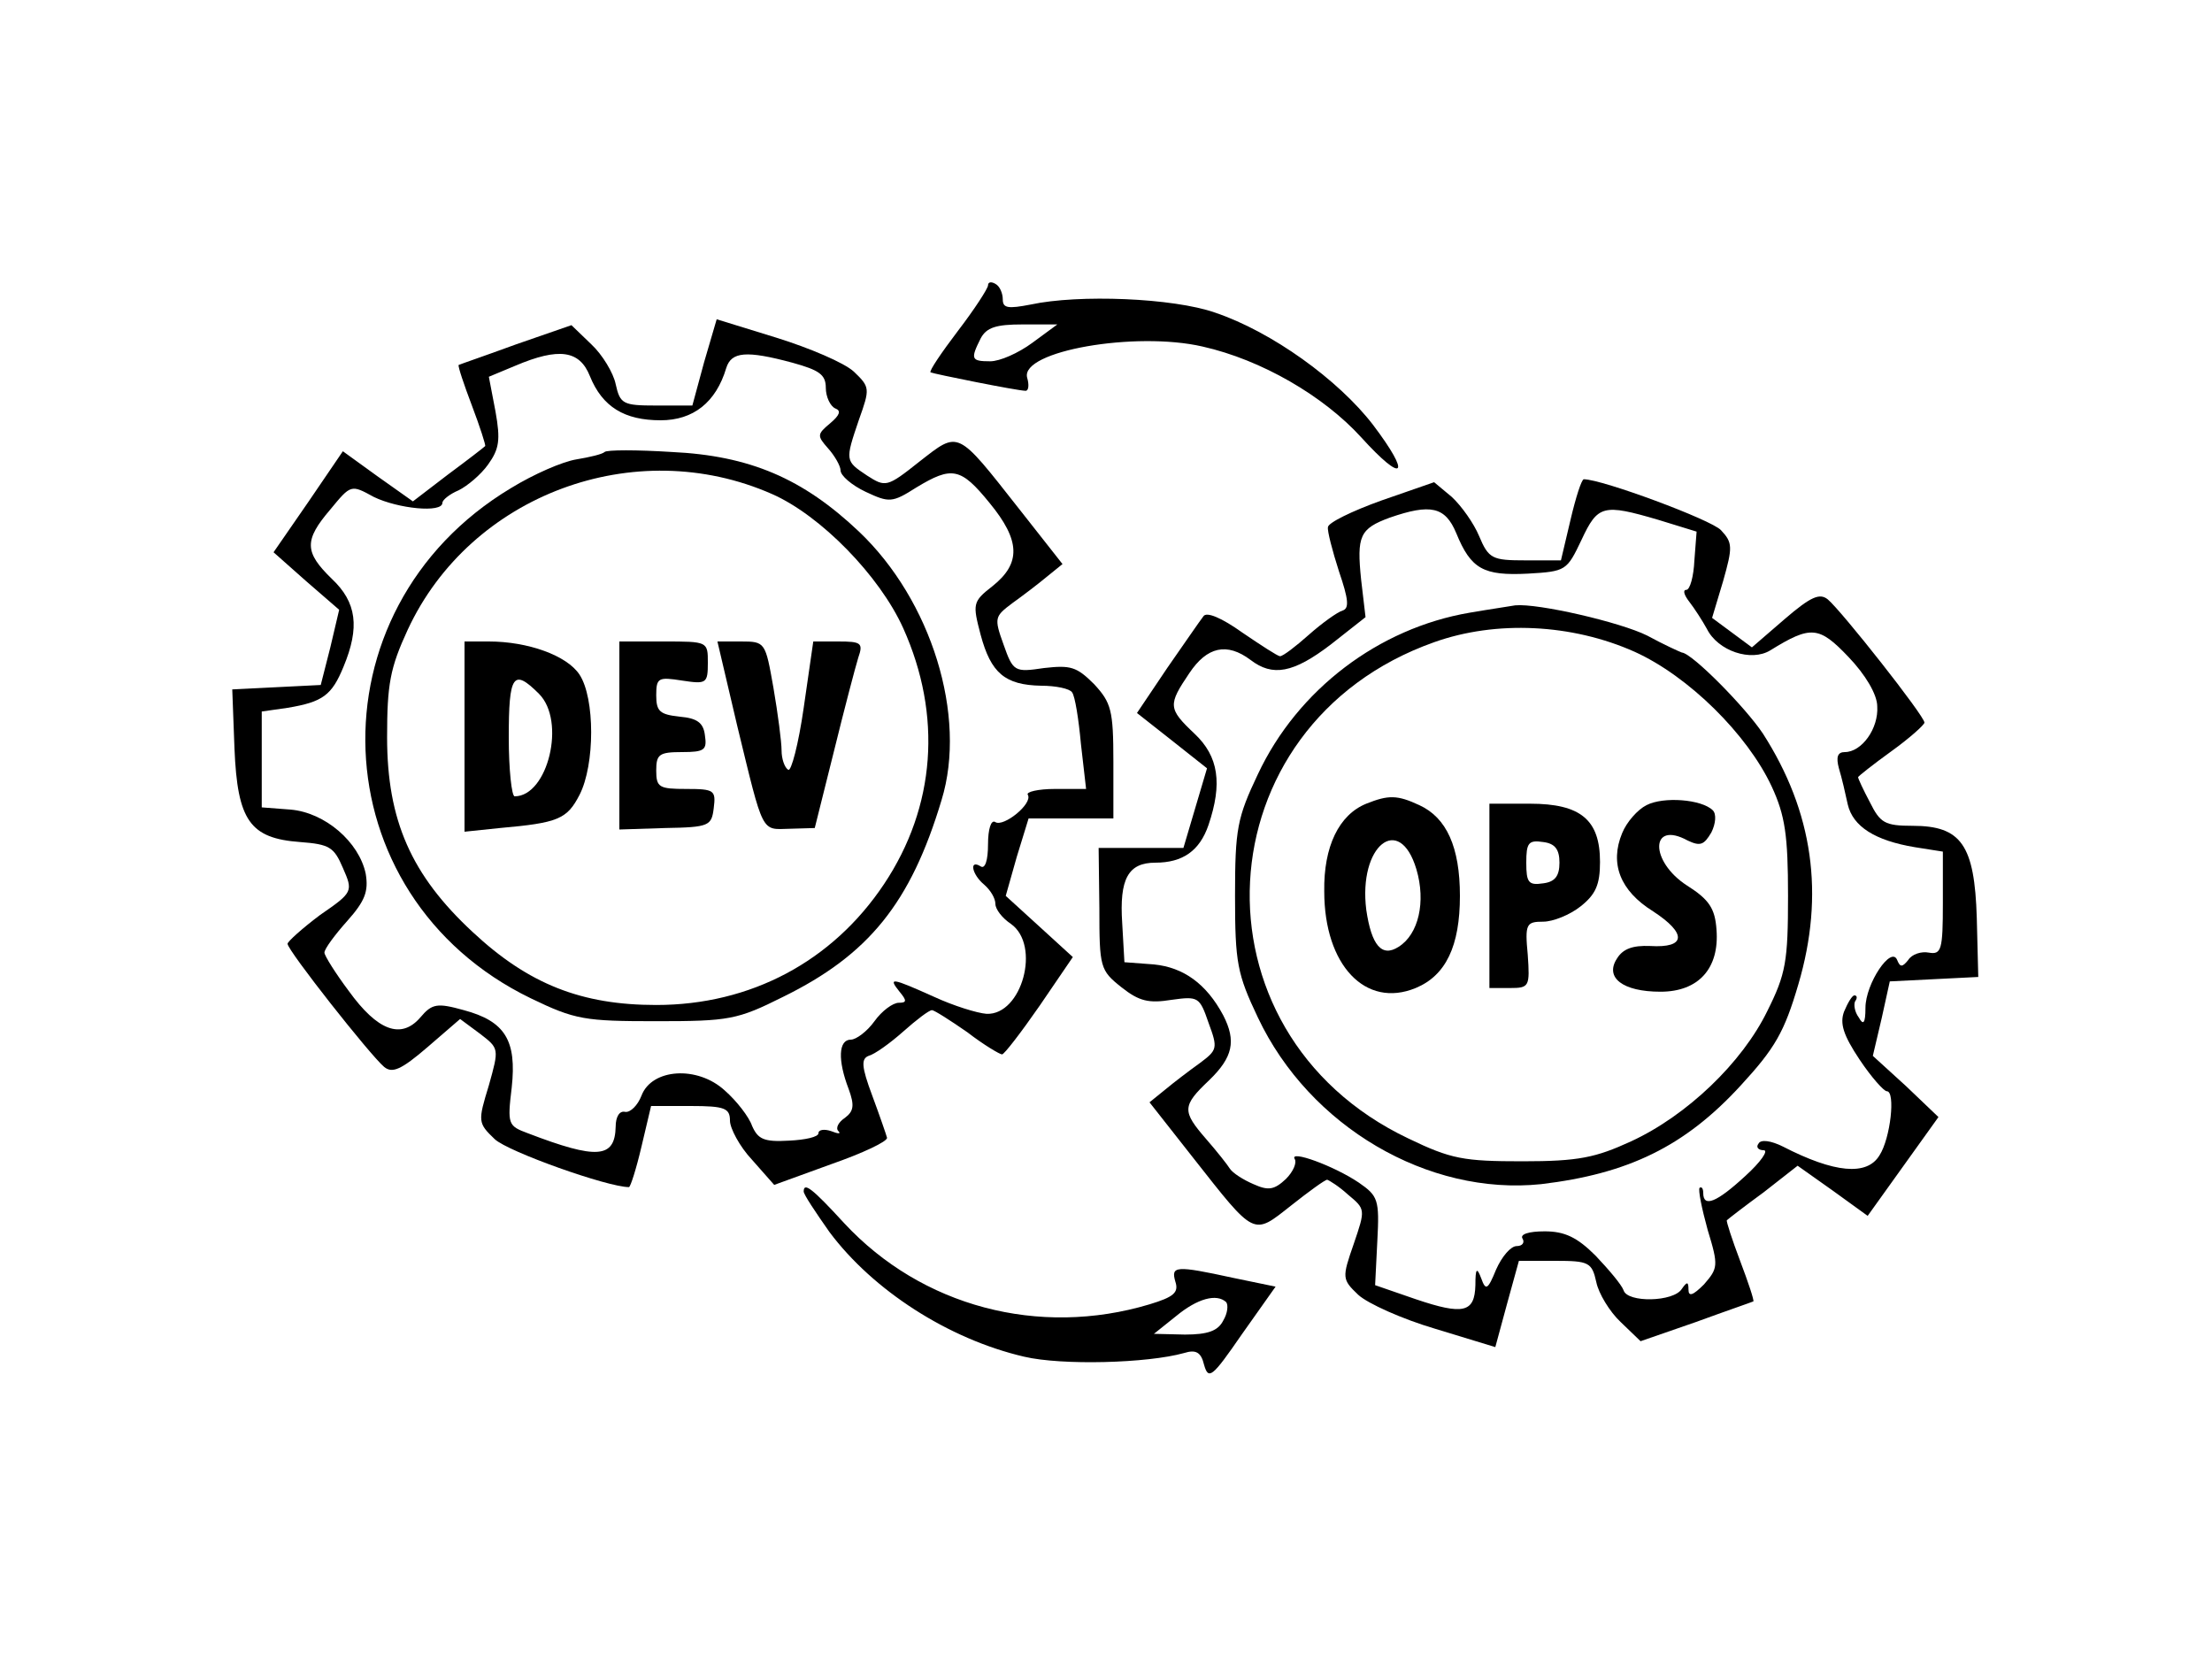 <?xml version="1.0" standalone="no"?>
<!DOCTYPE svg PUBLIC "-//W3C//DTD SVG 20010904//EN"
 "http://www.w3.org/TR/2001/REC-SVG-20010904/DTD/svg10.dtd">
<svg version="1.0" xmlns="http://www.w3.org/2000/svg"
 width="300pt" height="225pt" viewBox="0 0 300 225"
 preserveAspectRatio="xMidYMid meet">
<g transform="translate(0,225) scale(0.1,-0.1)"
fill="#000000" stroke="none">
<path d="M1340 1863 c0 -4 -18 -32 -41 -62 -22 -29 -39 -54 -37 -56 4 -2 118
-25 129 -25 4 0 5 8 2 18 -9 36 147 63 238 42 80 -18 164 -67 215 -123 58 -64
69 -53 16 17 -47 61 -137 126 -214 152 -57 20 -185 25 -250 11 -31 -6 -38 -5
-38 7 0 8 -4 18 -10 21 -5 3 -10 3 -10 -2z m60 -78 c-19 -14 -44 -25 -57 -25
-26 0 -27 3 -13 31 8 15 21 19 57 19 l47 0 -34 -25z"/>
<path d="M955 1759 l-16 -59 -49 0 c-45 0 -49 2 -55 29 -3 15 -18 40 -33 54
l-27 26 -75 -26 c-41 -15 -76 -27 -78 -28 -1 -2 7 -26 18 -55 11 -29 19 -54
18 -55 -2 -2 -24 -19 -51 -39 l-47 -36 -48 34 -47 34 -47 -69 -47 -68 44 -39
45 -39 -12 -51 -13 -51 -60 -3 -60 -3 3 -80 c4 -98 21 -122 89 -127 40 -3 46
-7 58 -35 14 -32 14 -33 -31 -64 -24 -18 -44 -36 -44 -39 0 -9 112 -151 131
-167 11 -9 23 -4 59 27 l44 38 27 -20 c26 -20 26 -20 12 -70 -15 -49 -15 -51
8 -73 18 -17 153 -65 182 -65 2 0 10 25 17 55 l13 55 54 0 c46 0 53 -3 53 -20
0 -10 13 -35 30 -53 l30 -34 77 28 c43 15 77 31 76 36 -1 4 -10 30 -20 57 -15
40 -15 50 -5 54 8 2 29 17 47 33 18 16 35 29 39 29 3 0 25 -14 48 -30 22 -17
44 -30 47 -30 3 0 26 30 51 66 l45 66 -46 42 -45 41 15 53 16 52 57 0 58 0 0
77 c0 70 -3 80 -26 105 -24 24 -32 26 -68 22 -40 -6 -42 -5 -55 32 -13 36 -12
38 12 56 14 10 35 26 47 36 l21 17 -59 75 c-85 108 -81 106 -135 64 -44 -35
-46 -35 -71 -19 -30 20 -30 20 -11 76 15 42 15 44 -7 65 -13 12 -60 32 -105
46 l-81 25 -17 -58z m-155 -19 c17 -42 47 -60 96 -60 44 0 75 24 89 71 7 22
27 24 90 7 36 -10 45 -16 45 -34 0 -12 6 -25 13 -28 8 -3 6 -9 -7 -20 -18 -15
-18 -17 -3 -34 9 -10 17 -24 17 -30 0 -7 15 -20 34 -29 32 -15 36 -15 69 6 48
29 60 27 99 -21 42 -51 43 -82 4 -113 -27 -21 -27 -24 -16 -66 14 -52 33 -68
82 -69 20 0 39 -4 42 -9 4 -5 9 -37 12 -70 l7 -61 -42 0 c-23 0 -40 -4 -37 -8
7 -12 -33 -44 -44 -37 -6 4 -10 -10 -10 -30 0 -22 -4 -34 -10 -30 -16 10 -12
-11 5 -25 8 -7 15 -18 15 -26 0 -7 9 -19 21 -27 41 -29 15 -124 -33 -122 -13
1 -45 11 -71 23 -58 26 -63 27 -47 7 10 -12 10 -15 -1 -15 -8 0 -23 -11 -33
-25 -10 -14 -25 -25 -32 -25 -17 0 -18 -28 -3 -67 8 -22 7 -30 -5 -39 -9 -6
-13 -14 -9 -18 4 -4 0 -4 -10 0 -9 3 -17 2 -17 -3 0 -5 -18 -9 -40 -10 -34 -2
-42 2 -50 20 -4 12 -21 34 -37 48 -37 34 -99 30 -113 -7 -5 -13 -15 -23 -22
-22 -8 2 -13 -7 -13 -20 -1 -43 -25 -45 -119 -9 -27 10 -28 12 -22 62 7 64 -9
90 -65 105 -36 10 -43 9 -59 -10 -26 -30 -58 -18 -97 36 -18 24 -33 48 -33 52
0 5 14 24 31 43 24 27 29 40 25 64 -9 43 -55 83 -102 87 l-39 3 0 65 0 65 35
5 c48 8 60 17 76 56 22 53 18 87 -16 119 -37 36 -38 52 -2 94 28 34 28 34 59
17 33 -16 93 -22 93 -8 0 4 10 12 22 17 12 6 30 21 40 35 15 21 17 33 10 72
l-9 47 36 15 c59 25 87 21 101 -14z"/>
<path d="M820 1637 c-3 -3 -20 -7 -38 -10 -19 -3 -58 -20 -89 -39 -275 -165
-260 -553 27 -692 60 -29 73 -31 170 -31 99 0 110 2 172 33 116 57 173 127
215 267 35 114 -14 271 -112 364 -76 72 -148 103 -254 108 -47 3 -88 3 -91 0z
m227 -57 c66 -29 146 -111 178 -182 53 -118 44 -242 -26 -347 -70 -105 -181
-164 -309 -164 -101 0 -173 28 -249 99 -83 77 -116 151 -116 264 0 72 4 94 28
146 85 183 308 266 494 184z"/>
<path d="M630 1251 l0 -129 48 5 c79 7 91 12 108 45 21 41 21 131 0 163 -17
26 -70 45 -123 45 l-33 0 0 -129z m101 58 c37 -37 12 -139 -33 -139 -4 0 -8
36 -8 80 0 85 6 94 41 59z"/>
<path d="M840 1253 l0 -128 62 2 c60 1 63 3 66 27 3 24 1 26 -37 26 -37 0 -41
2 -41 25 0 22 4 25 35 25 31 0 34 3 31 23 -2 17 -11 23 -34 25 -27 3 -32 7
-32 29 0 24 3 25 35 20 33 -5 35 -4 35 24 0 29 0 29 -60 29 l-60 0 0 -127z"/>
<path d="M1000 1265 c36 -148 32 -140 71 -139 l34 1 26 104 c14 57 29 114 33
127 7 20 4 22 -27 22 l-34 0 -13 -90 c-7 -49 -17 -87 -21 -84 -5 3 -9 15 -9
26 0 12 -5 50 -11 85 -11 62 -11 63 -44 63 l-32 0 27 -115z"/>
<path d="M1873 1571 c-39 -14 -72 -30 -72 -36 -1 -5 6 -32 15 -60 13 -38 14
-50 5 -53 -7 -2 -28 -17 -46 -33 -18 -16 -35 -29 -39 -29 -3 0 -26 15 -51 32
-28 20 -49 29 -53 22 -4 -5 -26 -37 -49 -70 l-41 -61 47 -37 48 -38 -16 -54
-16 -54 -57 0 -58 0 1 -82 c0 -80 1 -84 30 -107 24 -19 37 -22 68 -17 36 5 38
4 50 -31 13 -35 12 -37 -12 -55 -14 -10 -35 -26 -47 -36 l-21 -17 59 -75 c85
-108 81 -106 133 -65 24 19 46 35 49 35 3 -1 16 -9 28 -20 24 -20 24 -20 8
-67 -16 -46 -16 -48 6 -69 13 -12 60 -33 104 -46 l82 -25 16 59 16 58 49 0
c46 0 50 -2 56 -29 3 -15 18 -40 33 -54 l27 -26 75 26 c41 15 76 27 78 28 1 2
-7 26 -18 55 -11 29 -19 54 -18 55 2 2 24 19 50 38 l46 36 48 -34 47 -34 48
67 48 67 -44 42 -45 41 12 51 11 50 60 3 60 3 -2 80 c-3 99 -21 125 -87 125
-38 0 -44 4 -58 32 -9 17 -16 32 -16 34 0 1 20 17 45 35 25 18 45 36 45 39 0
9 -112 151 -131 167 -11 9 -23 4 -59 -27 l-44 -38 -27 20 -27 20 15 50 c13 46
13 52 -3 69 -13 14 -161 69 -186 69 -3 0 -11 -25 -18 -55 l-13 -55 -48 0 c-45
0 -50 2 -63 33 -7 17 -24 41 -37 53 l-24 20 -72 -25z m102 -44 c20 -49 37 -58
97 -55 52 3 53 4 73 46 22 47 29 49 104 27 l52 -16 -3 -39 c-1 -22 -6 -40 -11
-40 -5 0 -3 -7 4 -16 7 -9 18 -26 24 -37 15 -30 60 -45 86 -29 55 34 66 33
106 -9 23 -24 39 -51 39 -67 2 -30 -21 -62 -44 -62 -10 0 -12 -7 -8 -22 4 -13
9 -35 12 -49 7 -30 37 -49 91 -58 l38 -6 0 -70 c0 -63 -2 -70 -19 -67 -10 2
-23 -2 -28 -10 -8 -10 -11 -10 -15 0 -8 20 -43 -32 -43 -65 0 -21 -3 -24 -9
-13 -6 8 -7 18 -5 22 3 4 3 8 -1 8 -3 0 -9 -10 -14 -22 -6 -16 -1 -32 21 -65
16 -24 33 -43 37 -43 12 0 5 -64 -10 -87 -17 -28 -61 -24 -131 12 -16 8 -30
10 -33 4 -4 -5 0 -9 7 -9 7 0 -4 -16 -25 -35 -39 -36 -57 -43 -57 -23 0 6 -2
9 -5 7 -2 -3 3 -28 11 -57 15 -49 14 -52 -5 -74 -15 -15 -21 -17 -21 -7 0 11
-2 11 -9 1 -11 -18 -74 -19 -79 -2 -3 8 -20 28 -38 47 -25 25 -42 33 -69 33
-22 0 -34 -4 -30 -10 3 -5 0 -10 -8 -10 -8 0 -20 -14 -28 -32 -11 -27 -14 -29
-20 -12 -6 16 -8 14 -8 -9 -1 -37 -16 -41 -81 -19 l-55 19 3 60 c3 56 1 61
-25 79 -34 23 -95 45 -87 32 3 -5 -2 -17 -12 -27 -16 -15 -24 -16 -44 -7 -14
6 -28 15 -32 21 -3 5 -18 24 -32 40 -33 38 -33 45 4 80 32 31 37 53 19 88 -23
43 -54 65 -94 69 l-40 3 -3 53 c-4 60 8 82 45 82 37 0 60 16 72 51 19 56 14
93 -19 124 -36 34 -36 39 -7 82 24 36 51 42 83 18 30 -23 58 -18 109 21 l47
37 -6 51 c-6 59 -2 69 39 84 55 19 75 15 90 -21z"/>
<path d="M1993 1419 c-123 -21 -233 -104 -287 -219 -28 -59 -31 -74 -31 -165
0 -91 3 -106 31 -165 70 -148 231 -242 384 -226 118 14 195 51 271 134 46 50
59 72 78 137 36 122 20 234 -48 340 -24 36 -96 109 -110 110 -3 1 -25 11 -47
23 -36 18 -148 44 -179 41 -5 -1 -33 -5 -62 -10z m224 -53 c73 -33 153 -112
186 -183 18 -39 22 -66 22 -148 0 -89 -3 -106 -28 -156 -34 -70 -109 -142
-185 -177 -48 -22 -71 -27 -147 -27 -80 0 -97 3 -155 31 -303 144 -281 561 35
673 84 30 187 25 272 -13z"/>
<path d="M1853 1160 c-37 -15 -58 -58 -57 -119 0 -100 56 -159 124 -131 41 17
60 57 60 125 0 66 -18 106 -55 123 -30 14 -42 14 -72 2z m68 -89 c13 -44 3
-88 -24 -105 -23 -15 -37 2 -44 50 -11 87 45 132 68 55z"/>
<path d="M2233 1158 c-12 -6 -27 -23 -33 -38 -17 -41 -3 -78 42 -106 46 -30
45 -50 -4 -47 -24 1 -37 -4 -45 -17 -17 -26 8 -45 59 -45 52 0 80 32 76 84 -2
29 -10 41 -40 60 -51 33 -50 89 1 61 17 -8 22 -6 32 11 6 12 7 25 2 30 -15 15
-67 19 -90 7z"/>
<path d="M2020 1035 l0 -125 28 0 c26 0 27 2 24 45 -4 42 -2 45 21 45 13 0 36
9 51 21 20 16 26 29 26 60 0 57 -26 79 -95 79 l-55 0 0 -125z m95 45 c0 -18
-6 -26 -22 -28 -20 -3 -23 1 -23 28 0 27 3 31 23 28 16 -2 22 -10 22 -28z"/>
<path d="M1090 634 c0 -4 16 -28 35 -55 59 -79 161 -145 264 -169 51 -12 167
-9 217 5 16 5 23 1 27 -16 6 -21 11 -17 51 41 l46 65 -58 12 c-78 17 -84 16
-78 -5 5 -15 -2 -21 -35 -31 -150 -45 -309 -3 -414 110 -44 48 -55 56 -55 43z
m573 -150 c3 -4 2 -15 -4 -25 -7 -14 -21 -19 -52 -19 l-42 1 30 24 c29 24 55
31 68 19z"/>
</g>
</svg>
